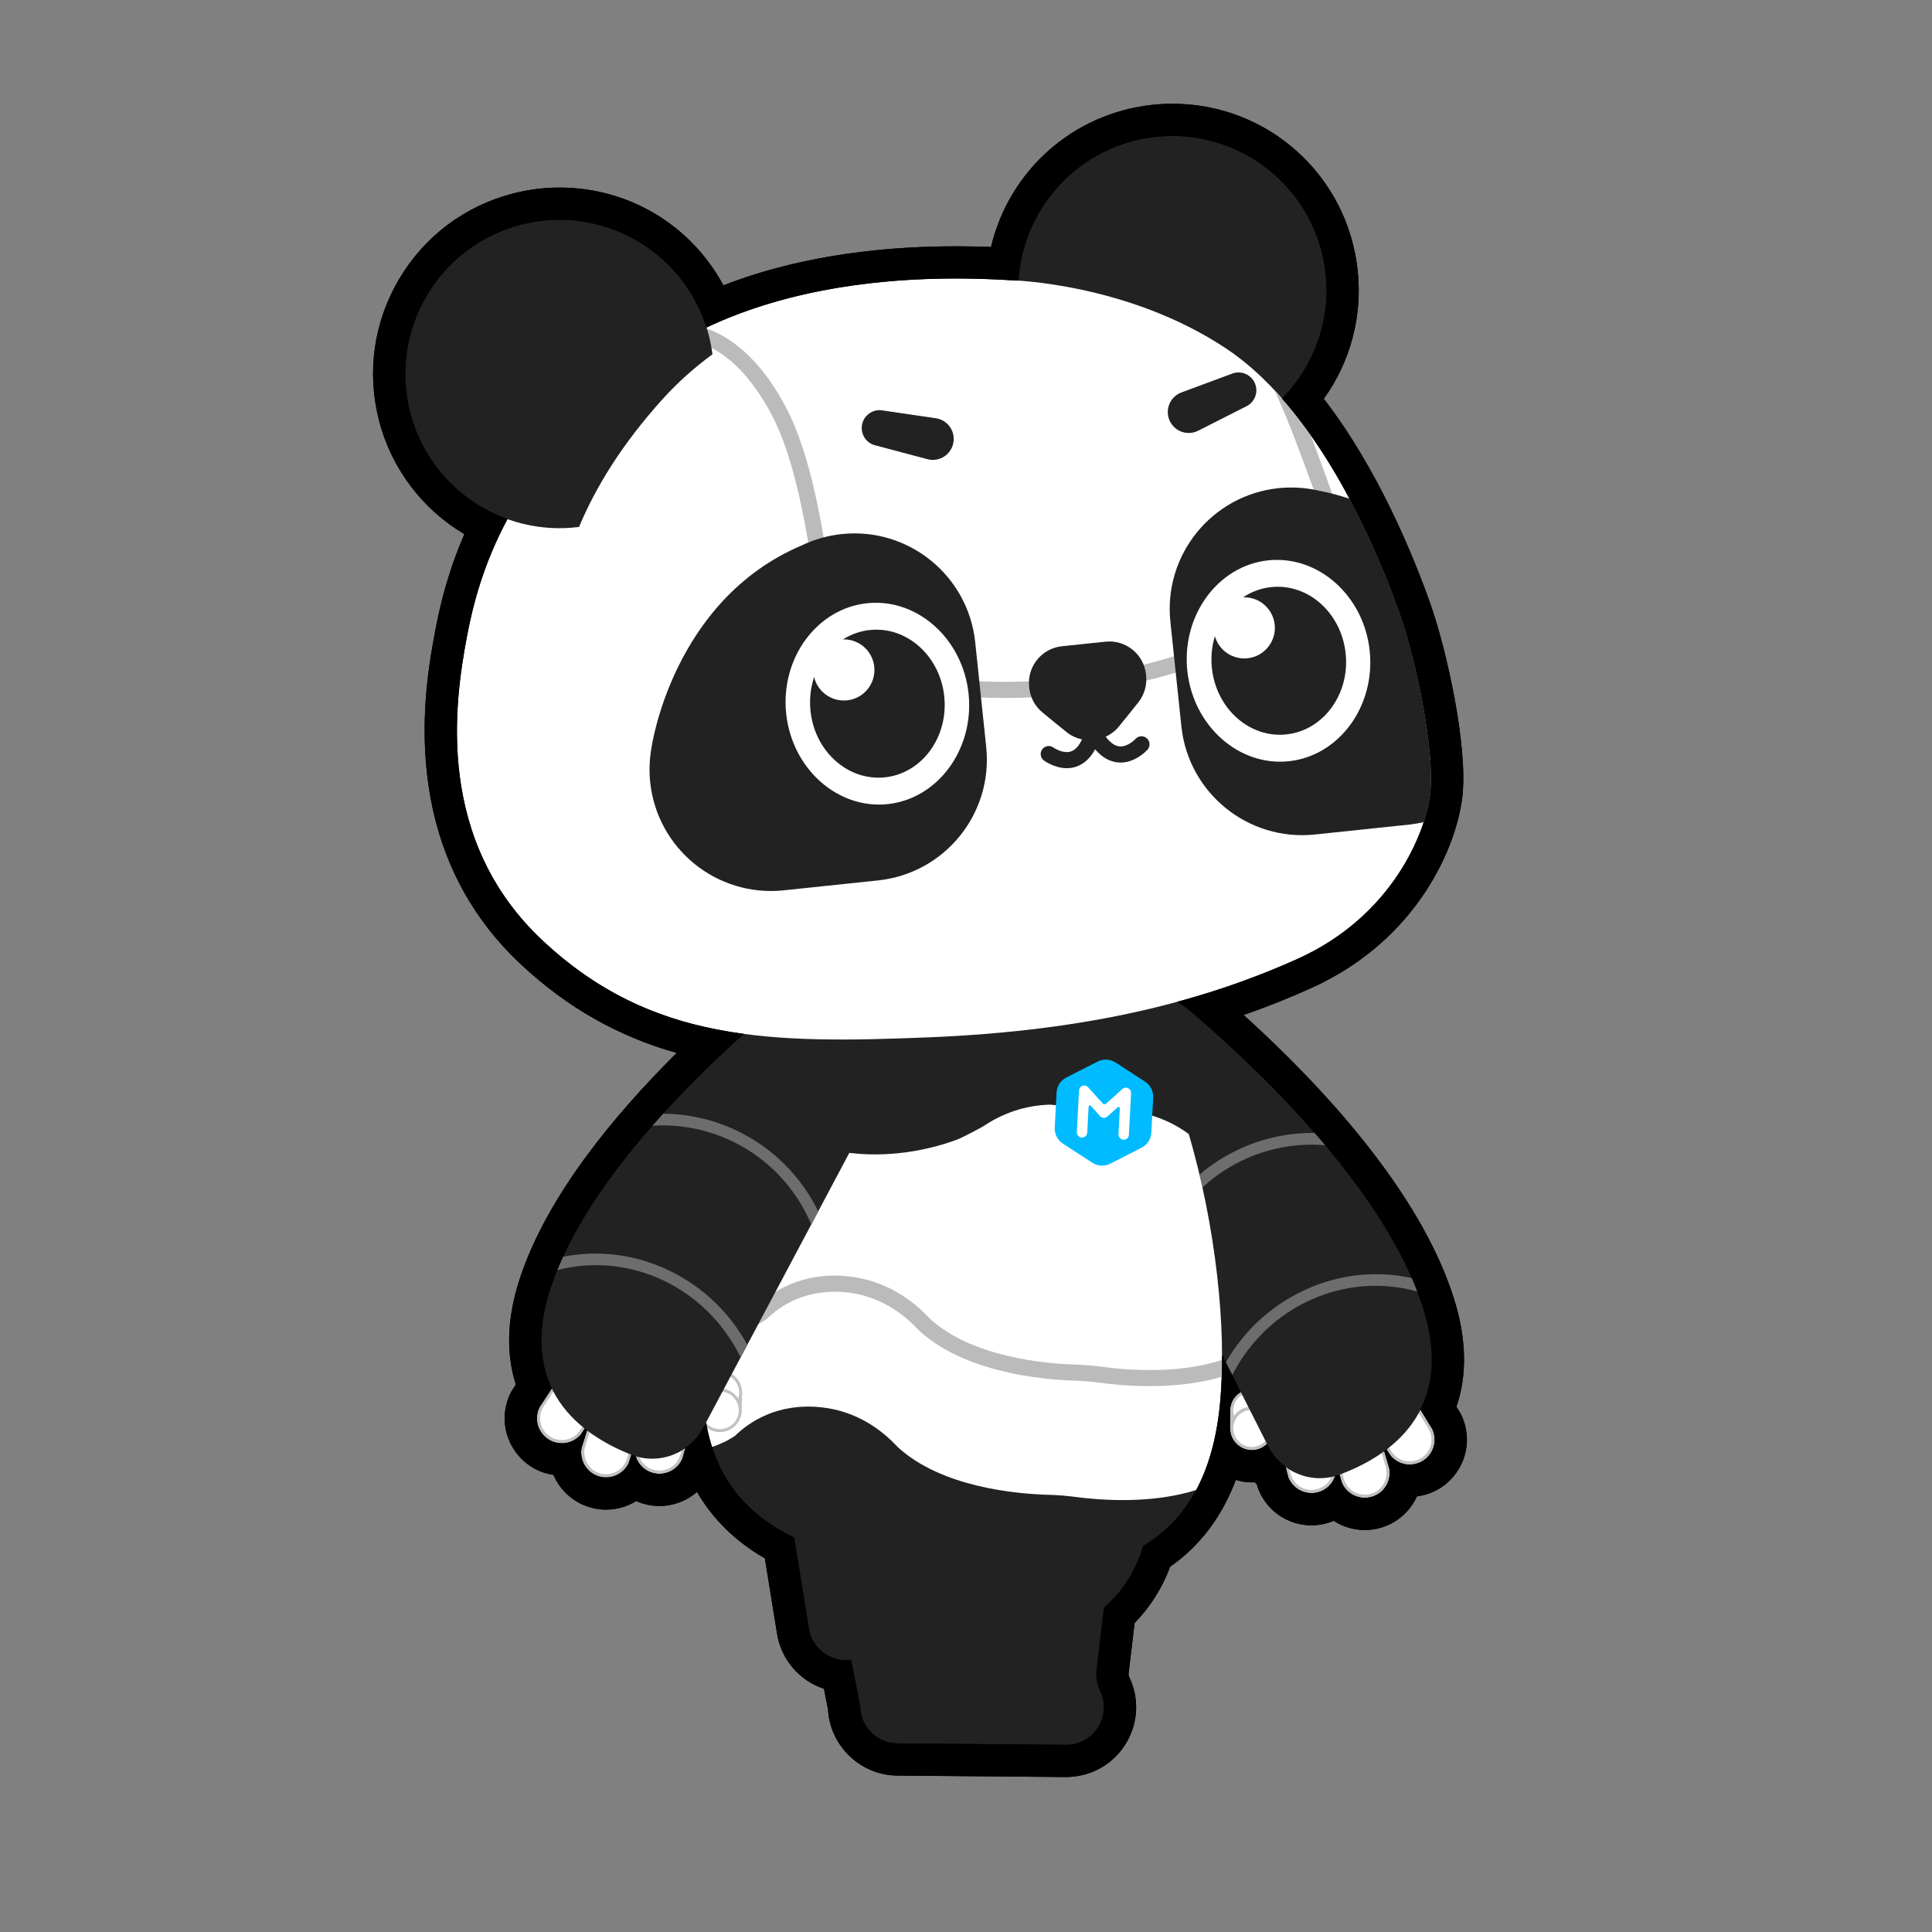 <svg width="120" height="120" xmlns="http://www.w3.org/2000/svg"><rect width="100%" height="100%" fill="#808080" stroke="none"/><g fill="none" fill-rule="evenodd"><path d="M72.826 6.444c-.406 0-.817.022-1.223.064-4.972.523-8.938 4.112-10.048 8.833-.729-.028-1.452-.043-2.161-.043-5.454 0-10.308.814-14.464 2.423-1.989-3.703-5.849-6.071-10.173-6.071-.974 0-1.949.124-2.899.37-2.995.773-5.509 2.667-7.079 5.331-1.57 2.664-2.009 5.781-1.235 8.775.771 2.986 2.693 5.506 5.301 7.052-1.056 2.419-1.535 4.533-1.815 6.02-.623 3.314-2.519 13.398 5.355 20.728 2.851 2.653 5.978 4.437 9.645 5.474-3.925 3.897-8.046 8.896-9.725 13.96-.809 2.435-.896 4.663-.265 6.639l-.212.322c-.048.075-.092.153-.13.232-.522 1.088-.462 2.351.161 3.38.558.921 1.475 1.522 2.517 1.675.192.448.477.859.846 1.204.66.615 1.521.954 2.423.954.664 0 1.312-.188 1.869-.532.451.201.943.307 1.444.307.865 0 1.693-.314 2.336-.875.974 1.69 2.382 3.069 4.213 4.126l.757 4.68c.265 1.637 1.411 2.925 2.913 3.42l.255 1.302c.13 2.254 2.013 4.071 4.294 4.09l10.462.091c1.542 0 2.916-.761 3.715-2.035.798-1.274.883-2.843.228-4.196-.029-.059-.04-.123-.033-.188l.374-3.148c.979-1.005 1.73-2.194 2.21-3.498 1.848-1.291 3.21-3.094 4.077-5.389.318.1.653.152.995.152.06 0 .122-.001.182-.004.042.044.086.087.13.13l.014.053c.02.081.046.161.077.239.138.352.33.678.572.969.677.814 1.673 1.28 2.733 1.28.474 0 .943-.095 1.376-.278.57.369 1.241.571 1.931.571.876 0 1.717-.321 2.37-.905.376-.337.669-.742.87-1.186 1.045-.132 1.977-.718 2.55-1.623.649-1.021.733-2.29.225-3.391-.034-.072-.071-.143-.113-.211l-.209-.341c.67-1.962.627-4.188-.13-6.638-2.098-6.784-8.422-13.472-13.087-17.695 1.432-.498 2.82-1.052 4.192-1.671 6.708-3.027 9.062-8.913 9.395-11.913.346-3.113-.969-9.08-2.01-12.015-1.056-2.977-3.244-8.332-6.599-12.674 1.647-2.29 2.406-5.105 2.106-7.957-.621-5.911-5.566-10.369-11.503-10.369" fill="#000" fill-rule="nonzero"/><path d="M66.206 108.375l-10.462-.091c-1.277-.011-2.309-1.044-2.319-2.32l-2.291-11.688c-.034-4.426 5.766-8.023 10.193-7.984 4.718.041 8.355 4.169 7.8 8.854l-1.015 8.575c-.052.444.024.893.219 1.296.756 1.56-.391 3.373-2.125 3.358" fill="#222" fill-rule="nonzero"/><path d="M50.239 101.152l-1.671-10.329c-.204-1.26.641-2.451 1.898-2.676l11.134-4.224c4.358-.779 8.88 4.333 9.587 8.704.753 4.657-2.705 8.937-7.416 9.178l-8.624.444c-.446.022-.876.173-1.24.432-1.411 1.009-3.391.183-3.668-1.529" fill="#222" fill-rule="nonzero"/><path d="M79.106 88.719l-.001-1.104h-.005c0-.195-.037-.393-.128-.582-.231-.485-.716-.769-1.22-.769-.197 0-.395.043-.583.133-.486.232-.765.717-.765 1.221h-.005l.001 1.105.586-.001c.225.156.491.248.767.248.196 0 .394-.043.582-.133.07-.033.132-.074.193-.117l.578-.001z" fill="#C1C1C1" fill-rule="nonzero"/><path d="M77.751 86.464c.441 0 .851.257 1.041.655.273.574.03 1.264-.543 1.537-.157.076-.324.114-.496.114-.442 0-.851-.258-1.041-.657-.133-.277-.149-.589-.047-.88.103-.29.312-.524.59-.657.156-.074.323-.112.496-.112" fill="#FFF" fill-rule="nonzero"/><path d="M77.752 87.368c-.195 0-.395.042-.582.132-.675.322-.96 1.13-.638 1.804.233.486.717.769 1.222.769.195 0 .394-.042.582-.132.675-.322.96-1.13.638-1.803-.233-.487-.717-.77-1.222-.77" fill="#C1C1C1" fill-rule="nonzero"/><path d="M77.752 87.567c.442 0 .851.258 1.041.656.274.573.03 1.263-.543 1.537-.157.076-.324.114-.496.114-.442 0-.851-.258-1.041-.657-.133-.277-.149-.59-.047-.88.103-.291.312-.524.59-.657.157-.075.324-.113.496-.113" fill="#FFF" fill-rule="nonzero"/><path d="M81.189 88.565c-.361 0-.714.127-.992.358-.405.337-.609.862-.548 1.379l.37 1.458c.06.153.144.293.248.42.296.356.732.56 1.195.56.362 0 .714-.127.993-.359.404-.337.608-.861.546-1.378v-.003l-.369-1.456c-.06-.152-.143-.292-.249-.419-.296-.356-.731-.56-1.194-.56" fill="#C1C1C1" fill-rule="nonzero"/><path d="M81.189 88.765c.388 0 .773.167 1.041.488.133.16.222.343.27.533l.001-.001.272 1.07-.002.001c.124.489-.03 1.028-.444 1.372-.253.211-.56.313-.865.313-.388 0-.773-.167-1.041-.488-.133-.16-.221-.343-.269-.532l-.002.001-.272-1.07h.001c-.124-.491.032-1.03.446-1.374.253-.21.559-.313.864-.313" fill="#FFF" fill-rule="nonzero"/><path d="M84.458 88.868c-.382 0-.75.141-1.035.396-.392.351-.576.882-.497 1.397l.423 1.443c.065.151.153.289.263.412.294.329.716.517 1.158.517.382 0 .75-.141 1.035-.395.392-.352.577-.883.497-1.397l-.422-1.444c-.066-.151-.154-.288-.264-.411-.295-.33-.717-.518-1.158-.518" fill="#C1C1C1" fill-rule="nonzero"/><path d="M84.458 89.068c.372 0 .741.152 1.009.451.138.155.233.334.289.522l.001-.001.31 1.059-.001.001c.142.485.007 1.03-.394 1.388-.259.231-.581.345-.902.345-.372 0-.742-.152-1.008-.451-.14-.155-.235-.334-.289-.521h-.002l-.311-1.06h.002c-.141-.484-.007-1.029.395-1.388.257-.231.58-.345.901-.345" fill="#FFF" fill-rule="nonzero"/><path d="M86.974 86.929c-.535 0-1.026.27-1.312.721-.283.445-.315 1.007-.098 1.479l-.012.008.106.171.708 1.1c.103.125.224.232.362.32.25.158.537.241.831.241.535 0 1.025-.269 1.312-.721.283-.446.315-1.008.097-1.483l-.785-1.277-.012.007c-.104-.128-.227-.236-.367-.325-.249-.158-.536-.241-.83-.241" fill="#C1C1C1" fill-rule="nonzero"/><path d="M86.974 87.129c.248 0 .499.067.724.21.175.111.315.258.42.424l.001-.001.586.934-.001.001c.269.428.287.989-.001 1.444-.258.406-.697.629-1.144.629-.248 0-.499-.069-.724-.211-.175-.112-.315-.258-.42-.424l-.001.001-.586-.935v-.001c-.268-.427-.286-.988.002-1.443.258-.406.697-.628 1.144-.628" fill="#FFF" fill-rule="nonzero"/><path d="M70.019 61.626c1.384-.192 2.782.215 3.849 1.118 3.691 3.126 12.194 10.956 14.552 18.585 1.964 6.353-2.1 9.109-5.223 10.264-1.701.63-3.604-.134-4.422-1.753l-10.559-20.895-.978-1.788c-1.263-2.309.175-5.168 2.781-5.531" fill="#222" fill-rule="nonzero"/><path d="M76.535 85.407c2.218-4.317 7.016-6.438 11.498-5.189-.106-.278-.22-.556-.341-.833-2.049-.453-4.195-.275-6.199.543-2.267.921-4.137 2.567-5.356 4.69l.398.789zM82.316 71.132c-.216-.257-.433-.51-.651-.761-1.823-.025-3.632.409-5.275 1.295-1.948 1.05-3.496 2.642-4.486 4.576l.417.826c1.748-3.94 5.763-6.288 9.995-5.936" fill="#6D6D6D" fill-rule="nonzero"/><path d="M43.718 84.17c-.9 10.288 6.126 12.682 14.984 13.457 8.858.774 16.193-.362 17.094-10.651.9-10.288-3.787-30.145-13.451-30.99-9.663-.846-17.727 17.895-18.627 28.184" fill="#222" fill-rule="nonzero"/><path d="M70.877 69.119l-5.641-.507c-1.538.033-2.97.529-4.199 1.368l-.002-.001s-1.226.673-1.626.818c-1.365.499-3.747 1.131-6.533.825-2.135-.234-3.956-.699-5.372-1.214-2.084 4.786-3.446 9.876-3.786 13.762-.197 2.263-.011 4.144.493 5.711.539-.186 1.032-.415 1.444-.701.856-.835 2.607-2.058 5.35-1.771 2.221.232 3.783 1.425 4.746 2.462 2.72 2.512 7.377 2.92 9.394 2.975.544.014 1.084.057 1.623.128 1.564.208 4.751.457 7.535-.429.777-1.46 1.294-3.289 1.493-5.57.393-4.483-.277-10.785-1.957-16.538-.868-.635-1.864-1.094-2.962-1.318" fill="#FFF" fill-rule="nonzero"/><path d="M75.904 84.467c-2.743.903-5.97.628-7.433.429-.551-.075-1.115-.123-1.674-.14-1.85-.056-6.429-.444-9.044-2.857-.981-1.057-2.648-2.363-5.041-2.62-2.946-.322-4.833 1.014-5.715 1.861-.78.528-1.867.848-3.031 1.035-.056.351-.104.694-.145 1.03 1.424-.204 2.795-.586 3.778-1.264l.064-.054c.741-.722 2.367-1.891 4.942-1.614 2.095.226 3.564 1.385 4.427 2.319l.027.026c2.861 2.656 7.742 3.078 9.707 3.138.526.016 1.053.06 1.57.13 1.483.202 4.679.474 7.547-.369.012-.342.019-.693.021-1.05" fill="#BBB" fill-rule="nonzero"/><path d="M70.205 66.587l-.915-.594c-.158-.103-.346-.168-.549-.178-.202-.011-.395.034-.564.12l-.972.495-.972.495c-.174.089-.322.223-.428.387-.104.158-.168.345-.179.548 0 0-.028.544-.057 1.089-.028.544-.057 1.089-.057 1.089-.01.203.034.396.12.565.089.173.222.322.386.428l.915.595.915.594c.159.102.345.167.548.178.204.01.396-.034.565-.121v.001l.972-.496.971-.495c.174-.089.322-.221.429-.386.103-.159.168-.345.179-.548 0 0 .028-.545.056-1.089.03-.545.058-1.089.058-1.089.011-.203-.034-.397-.12-.565-.089-.174-.223-.322-.387-.429h.001l-.915-.594z" fill="#0BF" fill-rule="nonzero"/><path d="M69.952 67.558c-.091-.006-.176.025-.238.082l-1.001.901c-.067.06-.168.054-.229-.012l-.9-1c-.057-.063-.138-.104-.229-.108-.178-.006-.326.137-.336.315l-.134 2.572c-.009.175.119.331.294.347.183.016.342-.123.352-.306l.084-1.611c.004-.072.093-.104.142-.05l.571.636c.056.061.135.101.224.106.089.005.171-.027.234-.083l.635-.571c.053-.049.138-.008.135.064l-.084 1.603c-.009.176.119.332.293.347.184.017.343-.123.353-.305l.135-2.579c.01-.179-.123-.336-.301-.348" fill="#FFF" fill-rule="nonzero"/><path fill="#C1C1C1" fill-rule="nonzero" d="M43.388 86.465l-.024 1.104 2.706.058.024-1.103z"/><path d="M44.742 85.141c-.495 0-.972.272-1.209.745-.336.667-.068 1.481.6 1.817.194.098.402.144.607.144.495 0 .971-.272 1.209-.744.336-.668.067-1.481-.6-1.816-.195-.099-.402-.146-.607-.146" fill="#C1C1C1" fill-rule="nonzero"/><path d="M44.742 85.324c.183 0 .359.042.524.125.577.29.809.995.519 1.57-.2.398-.6.644-1.045.644-.184 0-.36-.042-.525-.125-.576-.29-.808-.994-.518-1.57.199-.397.6-.644 1.045-.644" fill="#FFF" fill-rule="nonzero"/><path d="M44.718 86.245c-.495 0-.972.272-1.209.744-.336.668-.068 1.481.6 1.817.194.098.402.145.607.145.495 0 .971-.273 1.209-.745.336-.667.067-1.481-.6-1.816-.195-.099-.402-.145-.607-.145" fill="#C1C1C1" fill-rule="nonzero"/><path d="M44.718 86.428c.183 0 .36.043.524.126.577.29.809.994.519 1.57-.2.397-.6.644-1.045.644-.184 0-.36-.042-.525-.125-.576-.29-.808-.995-.518-1.57.199-.398.6-.645 1.045-.645" fill="#FFF" fill-rule="nonzero"/><path d="M39.423 89.77c-.072.517.121 1.046.519 1.391.282.245.643.38 1.016.38.451 0 .879-.196 1.174-.537.107-.124.193-.261.256-.413l.401-1.455c.071-.514-.122-1.042-.519-1.386-.283-.245-.644-.379-1.017-.379-.451 0-.878.195-1.174.536-.109.125-.195.265-.258.418l-.398 1.445z" fill="#C1C1C1" fill-rule="nonzero"/><path d="M41.253 87.571c.314 0 .629.108.886.331.406.353.55.895.416 1.382h.002l-.294 1.064-.002-.001c-.051.189-.144.37-.28.527-.268.308-.644.467-1.023.467-.314 0-.629-.109-.885-.331-.407-.353-.551-.895-.417-1.381l-.002-.001.294-1.064h.002c.052-.188.144-.369.281-.526.267-.309.644-.467 1.022-.467" fill="#FFF" fill-rule="nonzero"/><path d="M37.978 87.607c-.429 0-.843.18-1.136.494-.112.12-.203.256-.271.404l-.452 1.434c-.092.514.082 1.05.467 1.409.289.27.665.417 1.059.417.429 0 .843-.179 1.136-.493.113-.122.205-.259.274-.409l.451-1.436c.088-.511-.085-1.045-.469-1.403-.288-.269-.664-.417-1.059-.417" fill="#C1C1C1" fill-rule="nonzero"/><path d="M37.978 87.808c.331 0 .662.12.922.363.394.367.518.915.367 1.397h.001l-.332 1.053h-.002c-.059.186-.157.363-.299.515-.267.286-.628.43-.99.43-.331 0-.662-.12-.922-.363-.394-.368-.518-.915-.367-1.396l-.001-.001.332-1.053.002.001c.059-.186.157-.363.299-.516.267-.285.628-.43.99-.43" fill="#FFF" fill-rule="nonzero"/><path d="M35.503 85.616c-.283 0-.56.078-.803.225-.141.086-.265.191-.372.316l-.827 1.262c-.225.468-.203 1.028.069 1.477.284.469.781.748 1.329.748.283 0 .561-.077.804-.224.14-.085.265-.192.371-.316l.825-1.257c.228-.468.207-1.032-.066-1.483-.285-.468-.781-.748-1.33-.748" fill="#C1C1C1" fill-rule="nonzero"/><path d="M35.503 85.816c.458 0 .904.232 1.158.652.279.46.25 1.021-.027 1.443l.001.001-.606.923-.002-.001c-.107.163-.25.306-.428.415-.219.132-.461.195-.7.195-.457 0-.903-.232-1.158-.651-.279-.461-.249-1.021.028-1.444l-.002-.001.607-.923.001.001c.107-.163.25-.306.428-.414.22-.133.461-.196.7-.196" fill="#FFF" fill-rule="nonzero"/><path d="M53.005 60.668c-1.38-.222-2.787.158-3.871 1.038-3.755 3.05-12.416 10.703-14.931 18.283-2.094 6.311 1.913 9.15 5.012 10.368 1.688.665 3.606-.059 4.457-1.662l10.985-20.673 1.015-1.768c1.31-2.282-.069-5.17-2.667-5.586" fill="#222" fill-rule="nonzero"/><path d="M46.002 84.31c-2.129-4.361-6.882-6.581-11.39-5.424.113-.275.232-.551.358-.826 2.058-.409 4.201-.187 6.188.67 2.247.969 4.083 2.652 5.259 4.8l-.415.78zM40.516 69.919c.221-.252.443-.501.667-.747 1.822.012 3.622.483 5.247 1.402 1.925 1.09 3.44 2.713 4.391 4.668l-.433.816c-1.668-3.974-5.634-6.404-9.872-6.139" fill="#6D6D6D" fill-rule="nonzero"/><path d="M63.288 19.024c.553 5.261 5.267 9.078 10.527 8.524 5.261-.552 9.077-5.266 8.525-10.526-.553-5.261-5.266-9.078-10.528-8.525-5.26.553-9.077 5.266-8.524 10.527" fill="#222" fill-rule="nonzero"/><path d="M62.815 17.407s7.228.163 13.356 4.249c6.128 4.084 9.718 13.499 10.767 16.456 1.048 2.957 2.191 8.566 1.907 11.126-.284 2.56-2.434 7.695-8.23 10.311-5.795 2.615-12.923 4.468-22.84 4.878-9.916.409-17.28.315-24.026-5.965-6.747-6.28-5.521-14.805-4.752-18.895.768-4.09 2.627-10.094 10.097-16.228 7.47-6.133 18.058-6.286 23.721-5.932" fill="#FFF" fill-rule="nonzero"/><path d="M86.324 36.464c-.123-.315-.257-.651-.404-1.008-.642-.063-1.131-.348-1.481-.86-.57-.837-1.223-2.638-1.979-4.724-.331-.911-.682-1.88-1.059-2.861-.684-.971-1.429-1.906-2.233-2.766.898 1.964 1.671 4.089 2.351 5.968l2.094 4.946c.24.353-6.732 4.118-6.732 4.118-4.998 2.228-10.53 3.28-15.997 3.041l-5.641.679c-1.333.044-2.166-.372-2.546-1.273-.394-.933-.679-2.828-1.009-5.023-.563-3.738-1.262-8.391-2.91-11.477-2.753-5.156-6.368-5.639-8.124-4.705-2.945 1.562-5.209 6.58-6.346 10.755l.965.262c1.65-6.058 4.104-9.208 5.85-10.135 1.403-.744 4.364-.216 6.772 4.294 1.568 2.934 2.253 7.492 2.804 11.156.34 2.26.633 4.213 1.077 5.262.379.899 1.295 1.956 3.5 1.884l5.565-.68c1.793.078 3.592.022 5.379-.166 3.814-.401 7.569-1.401 11.068-2.961 0 0 8.387-3.708 9.036-3.726" fill="#BBB" fill-rule="nonzero"/><path d="M86.938 38.112c-.488-1.375-1.526-4.148-3.113-7.132-.584-.198-1.198-.363-1.842-.488-.404-.098-.82-.163-1.244-.192-.002-.001-.005-.001-.008-.001-.433-.03-.874-.025-1.32.021-4.145.436-7.152 4.148-6.716 8.293l.683 6.504c.436 4.144 4.149 7.151 8.293 6.715l5.863-.616c.304-.032.601-.083.893-.15.225-.686.361-1.31.418-1.829.284-2.56-.859-8.168-1.907-11.125" fill="#222" fill-rule="nonzero"/><path d="M58.319 42.706l2.544.111" stroke="#BBB"/><path d="M52.279 33.172c-.446.047-.879.134-1.296.253l-.008.003c-.408.117-.801.266-1.176.447-8.062 3.42-9.333 12.567-9.333 12.567-.125.69-.158 1.41-.081 2.143.436 4.144 4.148 7.15 8.293 6.715l5.862-.616c4.144-.436 7.151-4.149 6.715-8.293l-.683-6.504c-.436-4.144-4.148-7.151-8.293-6.715" fill="#222" fill-rule="nonzero"/><path d="M55.141 49.944c-3.116.333-5.956-2.201-6.311-5.632-.355-3.431 1.904-6.511 5.019-6.844 3.117-.333 5.957 2.202 6.312 5.633.355 3.43-1.904 6.51-5.02 6.843" fill="#FFF" fill-rule="nonzero"/><path d="M58.65 43.262c.262 2.526-1.387 4.773-3.681 5.019-2.295.245-4.367-1.604-4.628-4.131-.262-2.526 1.387-4.773 3.681-5.018 2.295-.246 4.367 1.604 4.628 4.13" fill="#222" fill-rule="nonzero"/><path d="M54.302 41.413c.11 1.043-.647 1.978-1.69 2.087-1.043.11-1.977-.647-2.087-1.69-.11-1.043.647-1.978 1.69-2.087 1.043-.11 1.978.647 2.087 1.69" fill="#FFF" fill-rule="nonzero"/><path d="M71.231 45.855c-.206-.183-.522-.163-.705.044-.005.005-.481.516-.999.46-.336-.033-.624-.302-.848-.6.316-.15.594-.359.809-.624l.597-.738.605-.756c.367-.454.562-1.047.497-1.671l-.009-.087c-.132-1.246-1.259-2.159-2.505-2.028l-2.723.286c-1.246.131-2.159 1.258-2.029 2.505l.009.087c.066.623.38 1.163.834 1.531h.001l.748.614.738.597c.274.222.603.372.956.449-.156.333-.378.649-.695.751-.506.164-1.073-.239-1.076-.241-.222-.164-.535-.118-.699.104-.165.222-.118.535.103.699.033.024.655.477 1.421.477.178 0 .364-.025.551-.085.498-.158.903-.524 1.208-1.088.416.489.888.762 1.408.814 1.04.105 1.815-.757 1.847-.794.183-.207.163-.523-.044-.706M58.197 25.99c-.019-.004-.037.003-.056 0l.002-.01-3.288-.482c-.6-.122-1.186.265-1.309.865-.122.601.265 1.187.865 1.309l3.209.854.003-.011c.019.005.034.019.054.023.704.144 1.391-.31 1.534-1.014.144-.703-.31-1.39-1.014-1.534M77.942 23.799c-.245-.562-.898-.819-1.46-.574l-3.116 1.155.004.009c-.019.007-.037.004-.055.012-.658.287-.96 1.053-.673 1.711.286.659 1.053.96 1.711.673.02-.007.03-.025.049-.033l.004.009 2.962-1.502c.561-.245.818-.898.574-1.46" fill="#222" fill-rule="nonzero"/><path d="M80.056 47.281c-3.116.333-5.956-2.202-6.311-5.632-.355-3.431 1.904-6.511 5.02-6.844 3.116-.333 5.956 2.202 6.311 5.632.355 3.431-1.904 6.511-5.02 6.844" fill="#FFF" fill-rule="nonzero"/><path d="M75.272 41.485c.262 2.526 2.334 4.376 4.628 4.13 2.295-.245 3.943-2.492 3.682-5.018-.262-2.527-2.333-4.376-4.628-4.131-2.295.246-3.943 2.493-3.682 5.019M41.17 24.774c.945-1.045 1.984-1.962 3.082-2.768-.051-.39-.123-.781-.224-1.172-1.323-5.122-6.548-8.201-11.67-6.878-5.122 1.323-8.201 6.548-6.877 11.67 1.221 4.727 5.765 7.711 10.484 7.103 1.017-2.431 2.633-5.11 5.205-7.955" fill="#222" fill-rule="nonzero"/><path d="M75.397 39.196c.109 1.043 1.044 1.8 2.087 1.69 1.043-.109 1.8-1.044 1.69-2.087-.109-1.043-1.044-1.8-2.087-1.69-1.043.109-1.799 1.044-1.69 2.087" fill="#FFF" fill-rule="nonzero"/><path d="M72.826 6.444c-.406 0-.817.022-1.223.064-4.972.523-8.938 4.112-10.048 8.833-.729-.028-1.452-.043-2.161-.043-5.454 0-10.308.814-14.464 2.423-1.989-3.703-5.849-6.071-10.173-6.071-.974 0-1.949.124-2.899.37-2.995.773-5.509 2.667-7.079 5.331-1.57 2.664-2.009 5.781-1.235 8.775.771 2.986 2.693 5.506 5.301 7.052-1.056 2.419-1.535 4.533-1.815 6.02-.623 3.314-2.519 13.398 5.355 20.728 2.851 2.653 5.978 4.437 9.645 5.474-3.925 3.897-8.046 8.896-9.725 13.96-.809 2.435-.896 4.663-.265 6.639l-.212.322c-.048.075-.092.153-.13.232-.522 1.088-.462 2.351.161 3.38.558.921 1.475 1.522 2.517 1.675.192.448.477.859.846 1.204.66.615 1.521.954 2.423.954.664 0 1.312-.188 1.869-.532.451.201.943.307 1.444.307.865 0 1.693-.314 2.336-.875.974 1.69 2.382 3.069 4.213 4.126l.757 4.68c.265 1.637 1.411 2.925 2.913 3.42l.255 1.302c.13 2.254 2.013 4.071 4.294 4.09l10.462.091c1.542 0 2.916-.761 3.715-2.035.798-1.274.883-2.843.228-4.196-.029-.059-.04-.123-.033-.188l.374-3.148c.979-1.005 1.73-2.194 2.21-3.498 1.848-1.291 3.21-3.094 4.077-5.389.318.1.653.152.995.152.06 0 .122-.001.182-.004.042.044.086.087.13.13l.014.053c.02.081.046.161.077.239.138.352.33.678.572.969.677.814 1.673 1.28 2.733 1.28.474 0 .943-.095 1.376-.278.57.369 1.241.571 1.931.571.876 0 1.717-.321 2.37-.905.376-.337.669-.742.87-1.186 1.045-.132 1.977-.718 2.55-1.623.649-1.021.733-2.29.225-3.391-.034-.072-.071-.143-.113-.211l-.209-.341c.67-1.962.627-4.188-.13-6.638-2.098-6.784-8.422-13.472-13.087-17.695 1.432-.498 2.82-1.052 4.192-1.671 6.708-3.027 9.062-8.913 9.395-11.913.346-3.113-.969-9.08-2.01-12.015-1.056-2.977-3.244-8.332-6.599-12.674 1.647-2.29 2.406-5.105 2.106-7.957-.621-5.911-5.566-10.369-11.503-10.369m0 2c4.84 0 8.996 3.658 9.514 8.578.312 2.97-.77 5.764-2.716 7.735 4.038 4.59 6.48 11.007 7.313 13.355 1.048 2.957 2.192 8.566 1.908 11.126-.285 2.56-2.435 7.696-8.231 10.311-2.267 1.024-4.744 1.928-7.508 2.678.267.15.526.316.762.517 3.691 3.126 12.194 10.956 14.553 18.585.821 2.658.58 4.679-.199 6.224l.746 1.212c.217.474.185 1.037-.097 1.483-.287.451-.777.721-1.313.721-.294 0-.581-.083-.83-.241-.138-.088-.26-.196-.363-.322l-.244-.379c-.047.037-.096.069-.144.104l.325 1.11c.08.514-.105 1.045-.497 1.397-.286.255-.653.395-1.036.395-.441 0-.863-.188-1.157-.516-.11-.123-.198-.262-.264-.412l-.15-.513c0 .001-.001.001-.001.001-.089.033-.181.047-.27.072-.089.275-.245.527-.473.717-.278.231-.631.358-.992.358-.464 0-.9-.204-1.195-.559-.105-.127-.189-.268-.249-.42l-.169-.666c-.437-.325-.814-.741-1.074-1.255l-.079-.157c-.104.101-.222.192-.36.259-.188.089-.387.131-.582.131-.505 0-.99-.283-1.222-.769-.09-.188-.128-.386-.128-.581h-.005l-.001-1.105h.005c0-.466.246-.906.666-1.155l-1.168-2.311c.004.998-.028 1.948-.105 2.824-.411 4.696-2.172 7.47-4.797 9.042-.418 1.498-1.275 2.828-2.429 3.838l-.458 3.865c-.052.444.024.893.219 1.295.753 1.555-.381 3.359-2.104 3.359h-.021l-10.463-.091c-1.276-.01-2.308-1.044-2.318-2.32l-.563-2.875c-.104.015-.208.022-.311.022-1.086 0-2.118-.757-2.312-1.959l-.916-5.661c-2.852-1.375-4.847-3.579-5.463-7.15l-.188.354c-.271.509-.657.917-1.1 1.233l-.183.664c-.063.151-.149.289-.257.413-.295.341-.723.536-1.174.536-.373 0-.734-.135-1.016-.38-.225-.194-.375-.45-.459-.725-.089-.028-.18-.043-.268-.078h-.001l-.159.505c-.069.151-.161.288-.274.41-.293.313-.707.493-1.136.493-.394 0-.77-.148-1.059-.417-.385-.36-.559-.896-.468-1.409l.348-1.101c-.049-.037-.098-.071-.146-.108l-.246.374c-.106.124-.231.23-.372.315-.242.148-.52.225-.803.225-.548 0-1.045-.28-1.329-.748-.272-.45-.294-1.01-.07-1.479l.78-1.187c-.752-1.563-.956-3.593-.077-6.243 1.984-5.98 7.79-11.999 11.998-15.773-4.586-.616-8.62-2.185-12.453-5.753-6.746-6.28-5.521-14.805-4.752-18.894.383-2.041 1.038-4.558 2.526-7.33-2.881-1.035-5.218-3.424-6.042-6.612-1.323-5.122 1.756-10.347 6.878-11.67.802-.207 1.607-.306 2.399-.306 4.096 0 7.843 2.654 9.119 6.698 5.235-2.473 11.057-3.05 15.518-3.05 1.264 0 2.419.047 3.42.109 0 0 .169.006.449.024.28-4.587 3.828-8.437 8.549-8.934.341-.035.679-.053 1.014-.053" fill="#000" fill-rule="nonzero"/></g></svg>